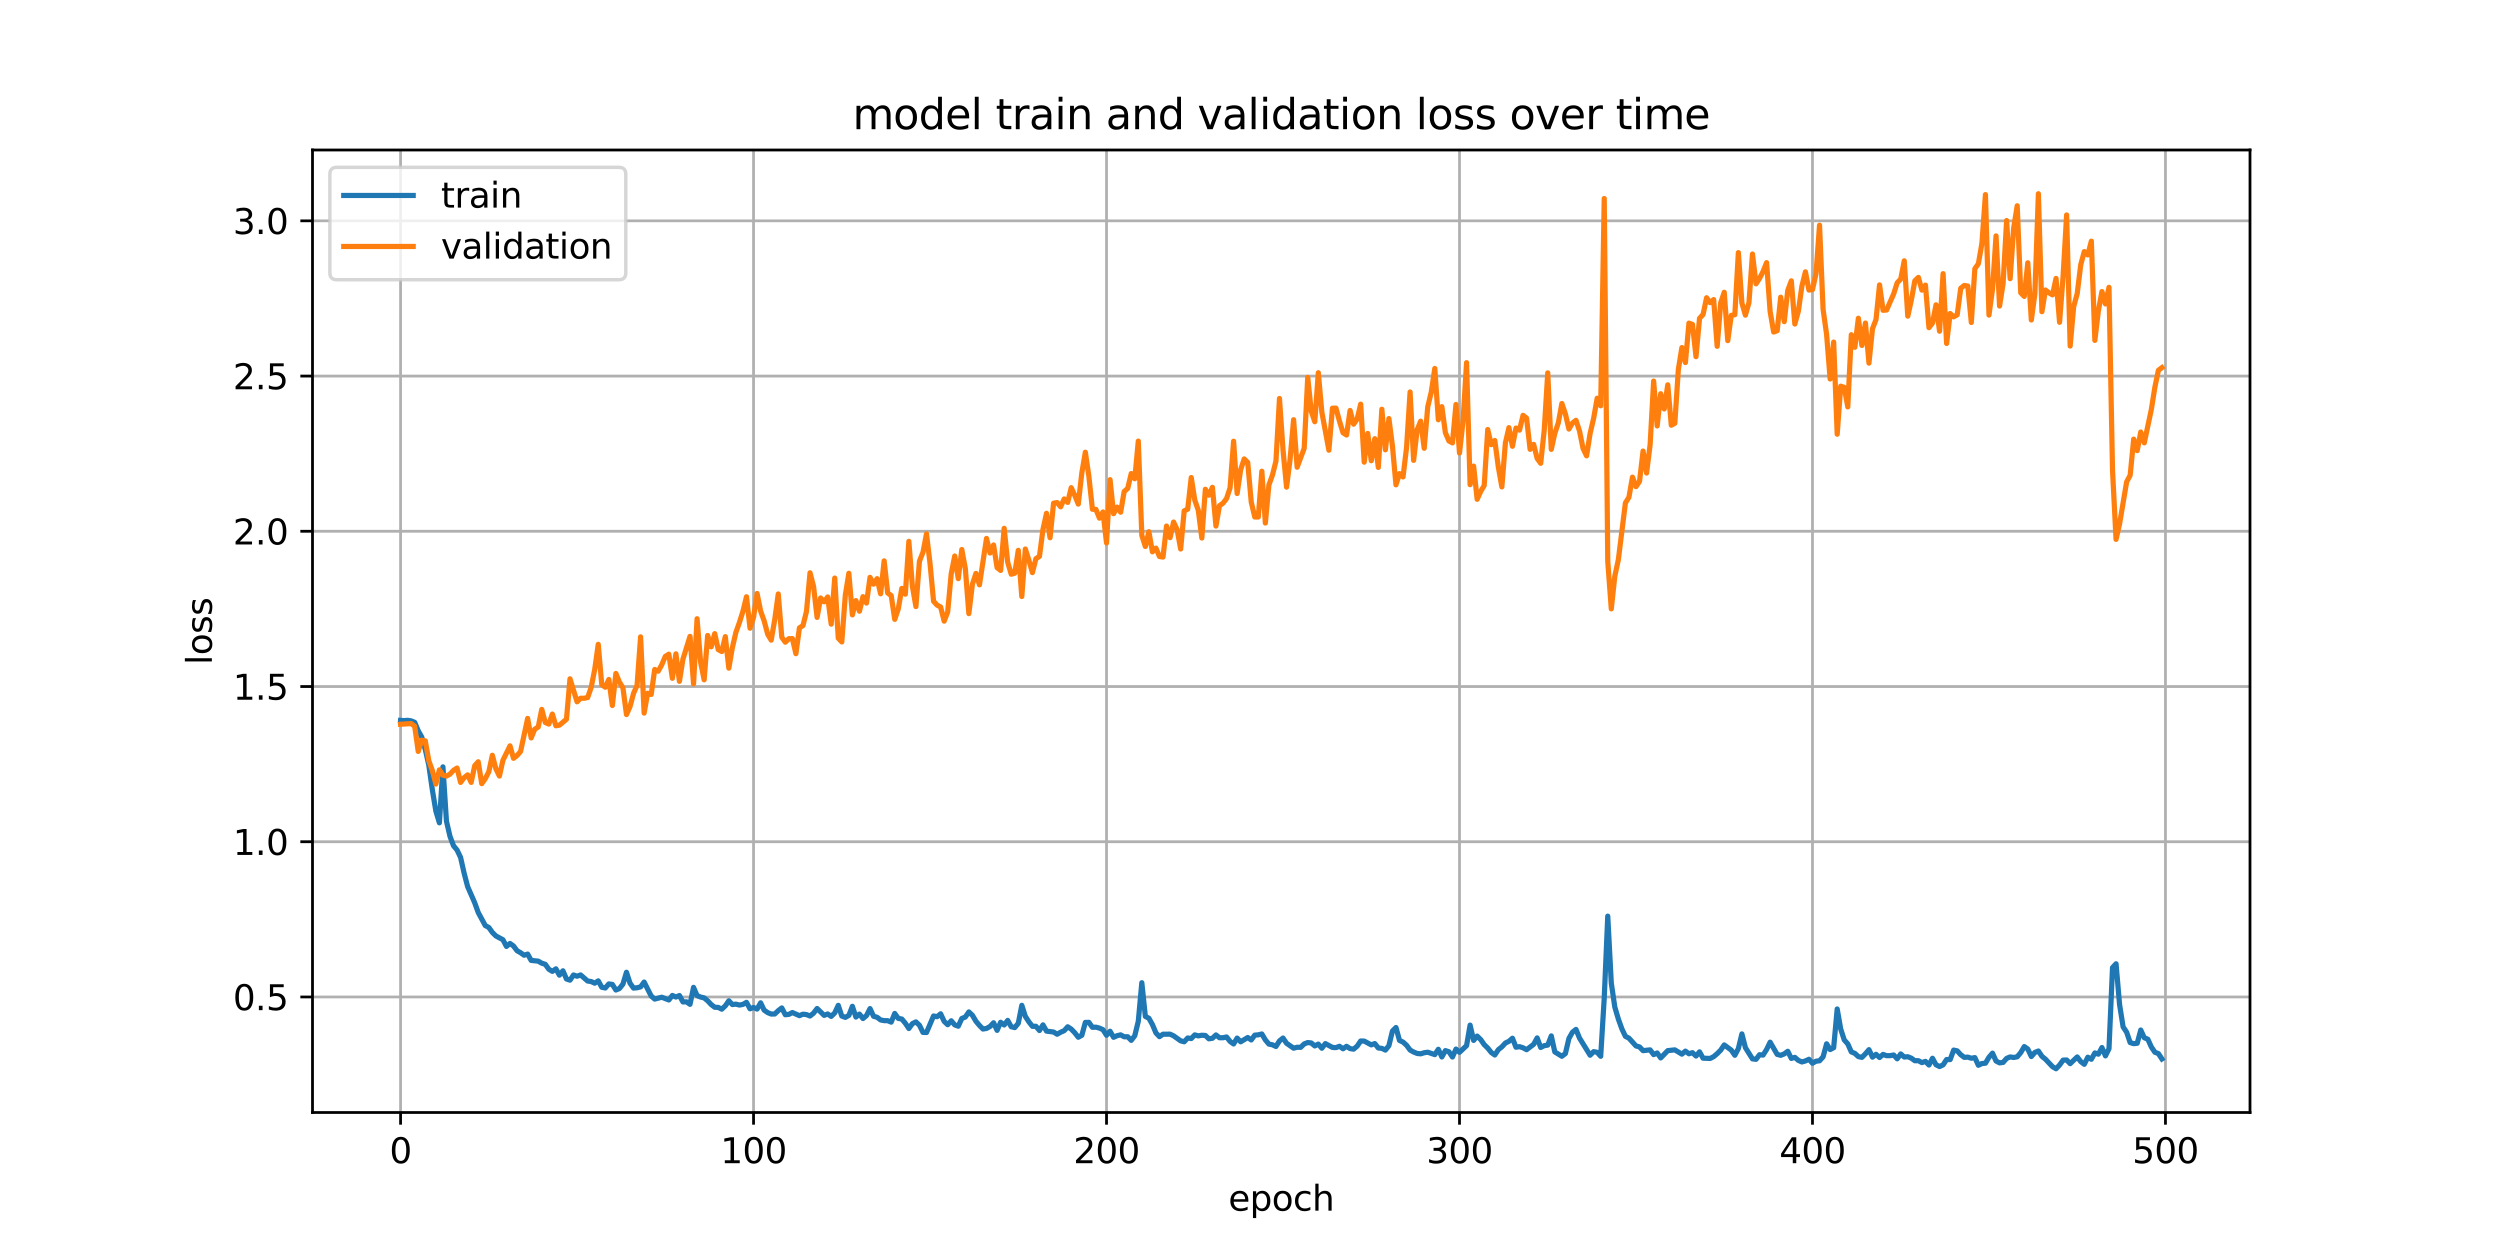 <?xml version="1.0" encoding="utf-8" standalone="no"?>
<!DOCTYPE svg PUBLIC "-//W3C//DTD SVG 1.1//EN"
  "http://www.w3.org/Graphics/SVG/1.1/DTD/svg11.dtd">
<svg xmlns:xlink="http://www.w3.org/1999/xlink" width="720pt" height="360pt" viewBox="0 0 720 360" xmlns="http://www.w3.org/2000/svg" version="1.1">
 <defs>
  <style type="text/css">*{stroke-linejoin: round; stroke-linecap: butt}</style>
 </defs>
 <g id="figure_1">
  <g id="patch_1">
   <path d="M 0 360 
L 720 360 
L 720 0 
L 0 0 
z
" style="fill: #ffffff"/>
  </g>
  <g id="axes_1">
   <g id="patch_2">
    <path d="M 90 320.4 
L 648 320.4 
L 648 43.2 
L 90 43.2 
z
" style="fill: #ffffff"/>
   </g>
   <g id="matplotlib.axis_1">
    <g id="xtick_1">
     <g id="line2d_1">
      <path d="M 115.364 320.4 
L 115.364 43.2 
" clip-path="url(#pce7d9d0e1a)" style="fill: none; stroke: #b0b0b0; stroke-width: 0.8; stroke-linecap: square"/>
     </g>
     <g id="line2d_2">
      <defs>
       <path id="m954cccdc0a" d="M 0 0 
L 0 3.5 
" style="stroke: #000000; stroke-width: 0.8"/>
      </defs>
      <g>
       <use xlink:href="#m954cccdc0a" x="115.364" y="320.4" style="stroke: #000000; stroke-width: 0.8"/>
      </g>
     </g>
     <g id="text_1">
      <!-- 0 -->
      <g transform="translate(112.182 334.998) scale(0.1 -0.1)">
       <defs>
        <path id="DejaVuSans-30" d="M 2034 4250 
Q 1547 4250 1301 3770 
Q 1056 3291 1056 2328 
Q 1056 1369 1301 889 
Q 1547 409 2034 409 
Q 2525 409 2770 889 
Q 3016 1369 3016 2328 
Q 3016 3291 2770 3770 
Q 2525 4250 2034 4250 
z
M 2034 4750 
Q 2819 4750 3233 4129 
Q 3647 3509 3647 2328 
Q 3647 1150 3233 529 
Q 2819 -91 2034 -91 
Q 1250 -91 836 529 
Q 422 1150 422 2328 
Q 422 3509 836 4129 
Q 1250 4750 2034 4750 
z
" transform="scale(0.016)"/>
       </defs>
       <use xlink:href="#DejaVuSans-30"/>
      </g>
     </g>
    </g>
    <g id="xtick_2">
     <g id="line2d_3">
      <path d="M 217.021 320.4 
L 217.021 43.2 
" clip-path="url(#pce7d9d0e1a)" style="fill: none; stroke: #b0b0b0; stroke-width: 0.8; stroke-linecap: square"/>
     </g>
     <g id="line2d_4">
      <g>
       <use xlink:href="#m954cccdc0a" x="217.021" y="320.4" style="stroke: #000000; stroke-width: 0.8"/>
      </g>
     </g>
     <g id="text_2">
      <!-- 100 -->
      <g transform="translate(207.478 334.998) scale(0.1 -0.1)">
       <defs>
        <path id="DejaVuSans-31" d="M 794 531 
L 1825 531 
L 1825 4091 
L 703 3866 
L 703 4441 
L 1819 4666 
L 2450 4666 
L 2450 531 
L 3481 531 
L 3481 0 
L 794 0 
L 794 531 
z
" transform="scale(0.016)"/>
       </defs>
       <use xlink:href="#DejaVuSans-31"/>
       <use xlink:href="#DejaVuSans-30" x="63.623"/>
       <use xlink:href="#DejaVuSans-30" x="127.246"/>
      </g>
     </g>
    </g>
    <g id="xtick_3">
     <g id="line2d_5">
      <path d="M 318.679 320.4 
L 318.679 43.2 
" clip-path="url(#pce7d9d0e1a)" style="fill: none; stroke: #b0b0b0; stroke-width: 0.8; stroke-linecap: square"/>
     </g>
     <g id="line2d_6">
      <g>
       <use xlink:href="#m954cccdc0a" x="318.679" y="320.4" style="stroke: #000000; stroke-width: 0.8"/>
      </g>
     </g>
     <g id="text_3">
      <!-- 200 -->
      <g transform="translate(309.136 334.998) scale(0.1 -0.1)">
       <defs>
        <path id="DejaVuSans-32" d="M 1228 531 
L 3431 531 
L 3431 0 
L 469 0 
L 469 531 
Q 828 903 1448 1529 
Q 2069 2156 2228 2338 
Q 2531 2678 2651 2914 
Q 2772 3150 2772 3378 
Q 2772 3750 2511 3984 
Q 2250 4219 1831 4219 
Q 1534 4219 1204 4116 
Q 875 4013 500 3803 
L 500 4441 
Q 881 4594 1212 4672 
Q 1544 4750 1819 4750 
Q 2544 4750 2975 4387 
Q 3406 4025 3406 3419 
Q 3406 3131 3298 2873 
Q 3191 2616 2906 2266 
Q 2828 2175 2409 1742 
Q 1991 1309 1228 531 
z
" transform="scale(0.016)"/>
       </defs>
       <use xlink:href="#DejaVuSans-32"/>
       <use xlink:href="#DejaVuSans-30" x="63.623"/>
       <use xlink:href="#DejaVuSans-30" x="127.246"/>
      </g>
     </g>
    </g>
    <g id="xtick_4">
     <g id="line2d_7">
      <path d="M 420.337 320.4 
L 420.337 43.2 
" clip-path="url(#pce7d9d0e1a)" style="fill: none; stroke: #b0b0b0; stroke-width: 0.8; stroke-linecap: square"/>
     </g>
     <g id="line2d_8">
      <g>
       <use xlink:href="#m954cccdc0a" x="420.337" y="320.4" style="stroke: #000000; stroke-width: 0.8"/>
      </g>
     </g>
     <g id="text_4">
      <!-- 300 -->
      <g transform="translate(410.793 334.998) scale(0.1 -0.1)">
       <defs>
        <path id="DejaVuSans-33" d="M 2597 2516 
Q 3050 2419 3304 2112 
Q 3559 1806 3559 1356 
Q 3559 666 3084 287 
Q 2609 -91 1734 -91 
Q 1441 -91 1130 -33 
Q 819 25 488 141 
L 488 750 
Q 750 597 1062 519 
Q 1375 441 1716 441 
Q 2309 441 2620 675 
Q 2931 909 2931 1356 
Q 2931 1769 2642 2001 
Q 2353 2234 1838 2234 
L 1294 2234 
L 1294 2753 
L 1863 2753 
Q 2328 2753 2575 2939 
Q 2822 3125 2822 3475 
Q 2822 3834 2567 4026 
Q 2313 4219 1838 4219 
Q 1578 4219 1281 4162 
Q 984 4106 628 3988 
L 628 4550 
Q 988 4650 1302 4700 
Q 1616 4750 1894 4750 
Q 2613 4750 3031 4423 
Q 3450 4097 3450 3541 
Q 3450 3153 3228 2886 
Q 3006 2619 2597 2516 
z
" transform="scale(0.016)"/>
       </defs>
       <use xlink:href="#DejaVuSans-33"/>
       <use xlink:href="#DejaVuSans-30" x="63.623"/>
       <use xlink:href="#DejaVuSans-30" x="127.246"/>
      </g>
     </g>
    </g>
    <g id="xtick_5">
     <g id="line2d_9">
      <path d="M 521.995 320.4 
L 521.995 43.2 
" clip-path="url(#pce7d9d0e1a)" style="fill: none; stroke: #b0b0b0; stroke-width: 0.8; stroke-linecap: square"/>
     </g>
     <g id="line2d_10">
      <g>
       <use xlink:href="#m954cccdc0a" x="521.995" y="320.4" style="stroke: #000000; stroke-width: 0.8"/>
      </g>
     </g>
     <g id="text_5">
      <!-- 400 -->
      <g transform="translate(512.451 334.998) scale(0.1 -0.1)">
       <defs>
        <path id="DejaVuSans-34" d="M 2419 4116 
L 825 1625 
L 2419 1625 
L 2419 4116 
z
M 2253 4666 
L 3047 4666 
L 3047 1625 
L 3713 1625 
L 3713 1100 
L 3047 1100 
L 3047 0 
L 2419 0 
L 2419 1100 
L 313 1100 
L 313 1709 
L 2253 4666 
z
" transform="scale(0.016)"/>
       </defs>
       <use xlink:href="#DejaVuSans-34"/>
       <use xlink:href="#DejaVuSans-30" x="63.623"/>
       <use xlink:href="#DejaVuSans-30" x="127.246"/>
      </g>
     </g>
    </g>
    <g id="xtick_6">
     <g id="line2d_11">
      <path d="M 623.653 320.4 
L 623.653 43.2 
" clip-path="url(#pce7d9d0e1a)" style="fill: none; stroke: #b0b0b0; stroke-width: 0.8; stroke-linecap: square"/>
     </g>
     <g id="line2d_12">
      <g>
       <use xlink:href="#m954cccdc0a" x="623.653" y="320.4" style="stroke: #000000; stroke-width: 0.8"/>
      </g>
     </g>
     <g id="text_6">
      <!-- 500 -->
      <g transform="translate(614.109 334.998) scale(0.1 -0.1)">
       <defs>
        <path id="DejaVuSans-35" d="M 691 4666 
L 3169 4666 
L 3169 4134 
L 1269 4134 
L 1269 2991 
Q 1406 3038 1543 3061 
Q 1681 3084 1819 3084 
Q 2600 3084 3056 2656 
Q 3513 2228 3513 1497 
Q 3513 744 3044 326 
Q 2575 -91 1722 -91 
Q 1428 -91 1123 -41 
Q 819 9 494 109 
L 494 744 
Q 775 591 1075 516 
Q 1375 441 1709 441 
Q 2250 441 2565 725 
Q 2881 1009 2881 1497 
Q 2881 1984 2565 2268 
Q 2250 2553 1709 2553 
Q 1456 2553 1204 2497 
Q 953 2441 691 2322 
L 691 4666 
z
" transform="scale(0.016)"/>
       </defs>
       <use xlink:href="#DejaVuSans-35"/>
       <use xlink:href="#DejaVuSans-30" x="63.623"/>
       <use xlink:href="#DejaVuSans-30" x="127.246"/>
      </g>
     </g>
    </g>
    <g id="text_7">
     <!-- epoch -->
     <g transform="translate(353.772 348.677) scale(0.1 -0.1)">
      <defs>
       <path id="DejaVuSans-65" d="M 3597 1894 
L 3597 1613 
L 953 1613 
Q 991 1019 1311 708 
Q 1631 397 2203 397 
Q 2534 397 2845 478 
Q 3156 559 3463 722 
L 3463 178 
Q 3153 47 2828 -22 
Q 2503 -91 2169 -91 
Q 1331 -91 842 396 
Q 353 884 353 1716 
Q 353 2575 817 3079 
Q 1281 3584 2069 3584 
Q 2775 3584 3186 3129 
Q 3597 2675 3597 1894 
z
M 3022 2063 
Q 3016 2534 2758 2815 
Q 2500 3097 2075 3097 
Q 1594 3097 1305 2825 
Q 1016 2553 972 2059 
L 3022 2063 
z
" transform="scale(0.016)"/>
       <path id="DejaVuSans-70" d="M 1159 525 
L 1159 -1331 
L 581 -1331 
L 581 3500 
L 1159 3500 
L 1159 2969 
Q 1341 3281 1617 3432 
Q 1894 3584 2278 3584 
Q 2916 3584 3314 3078 
Q 3713 2572 3713 1747 
Q 3713 922 3314 415 
Q 2916 -91 2278 -91 
Q 1894 -91 1617 61 
Q 1341 213 1159 525 
z
M 3116 1747 
Q 3116 2381 2855 2742 
Q 2594 3103 2138 3103 
Q 1681 3103 1420 2742 
Q 1159 2381 1159 1747 
Q 1159 1113 1420 752 
Q 1681 391 2138 391 
Q 2594 391 2855 752 
Q 3116 1113 3116 1747 
z
" transform="scale(0.016)"/>
       <path id="DejaVuSans-6f" d="M 1959 3097 
Q 1497 3097 1228 2736 
Q 959 2375 959 1747 
Q 959 1119 1226 758 
Q 1494 397 1959 397 
Q 2419 397 2687 759 
Q 2956 1122 2956 1747 
Q 2956 2369 2687 2733 
Q 2419 3097 1959 3097 
z
M 1959 3584 
Q 2709 3584 3137 3096 
Q 3566 2609 3566 1747 
Q 3566 888 3137 398 
Q 2709 -91 1959 -91 
Q 1206 -91 779 398 
Q 353 888 353 1747 
Q 353 2609 779 3096 
Q 1206 3584 1959 3584 
z
" transform="scale(0.016)"/>
       <path id="DejaVuSans-63" d="M 3122 3366 
L 3122 2828 
Q 2878 2963 2633 3030 
Q 2388 3097 2138 3097 
Q 1578 3097 1268 2742 
Q 959 2388 959 1747 
Q 959 1106 1268 751 
Q 1578 397 2138 397 
Q 2388 397 2633 464 
Q 2878 531 3122 666 
L 3122 134 
Q 2881 22 2623 -34 
Q 2366 -91 2075 -91 
Q 1284 -91 818 406 
Q 353 903 353 1747 
Q 353 2603 823 3093 
Q 1294 3584 2113 3584 
Q 2378 3584 2631 3529 
Q 2884 3475 3122 3366 
z
" transform="scale(0.016)"/>
       <path id="DejaVuSans-68" d="M 3513 2113 
L 3513 0 
L 2938 0 
L 2938 2094 
Q 2938 2591 2744 2837 
Q 2550 3084 2163 3084 
Q 1697 3084 1428 2787 
Q 1159 2491 1159 1978 
L 1159 0 
L 581 0 
L 581 4863 
L 1159 4863 
L 1159 2956 
Q 1366 3272 1645 3428 
Q 1925 3584 2291 3584 
Q 2894 3584 3203 3211 
Q 3513 2838 3513 2113 
z
" transform="scale(0.016)"/>
      </defs>
      <use xlink:href="#DejaVuSans-65"/>
      <use xlink:href="#DejaVuSans-70" x="61.523"/>
      <use xlink:href="#DejaVuSans-6f" x="125"/>
      <use xlink:href="#DejaVuSans-63" x="186.182"/>
      <use xlink:href="#DejaVuSans-68" x="241.162"/>
     </g>
    </g>
   </g>
   <g id="matplotlib.axis_2">
    <g id="ytick_1">
     <g id="line2d_13">
      <path d="M 90 287.127 
L 648 287.127 
" clip-path="url(#pce7d9d0e1a)" style="fill: none; stroke: #b0b0b0; stroke-width: 0.8; stroke-linecap: square"/>
     </g>
     <g id="line2d_14">
      <defs>
       <path id="mafdc3cc813" d="M 0 0 
L -3.5 0 
" style="stroke: #000000; stroke-width: 0.8"/>
      </defs>
      <g>
       <use xlink:href="#mafdc3cc813" x="90" y="287.127" style="stroke: #000000; stroke-width: 0.8"/>
      </g>
     </g>
     <g id="text_8">
      <!-- 0.5 -->
      <g transform="translate(67.097 290.926) scale(0.1 -0.1)">
       <defs>
        <path id="DejaVuSans-2e" d="M 684 794 
L 1344 794 
L 1344 0 
L 684 0 
L 684 794 
z
" transform="scale(0.016)"/>
       </defs>
       <use xlink:href="#DejaVuSans-30"/>
       <use xlink:href="#DejaVuSans-2e" x="63.623"/>
       <use xlink:href="#DejaVuSans-35" x="95.41"/>
      </g>
     </g>
    </g>
    <g id="ytick_2">
     <g id="line2d_15">
      <path d="M 90 242.421 
L 648 242.421 
" clip-path="url(#pce7d9d0e1a)" style="fill: none; stroke: #b0b0b0; stroke-width: 0.8; stroke-linecap: square"/>
     </g>
     <g id="line2d_16">
      <g>
       <use xlink:href="#mafdc3cc813" x="90" y="242.421" style="stroke: #000000; stroke-width: 0.8"/>
      </g>
     </g>
     <g id="text_9">
      <!-- 1.0 -->
      <g transform="translate(67.097 246.22) scale(0.1 -0.1)">
       <use xlink:href="#DejaVuSans-31"/>
       <use xlink:href="#DejaVuSans-2e" x="63.623"/>
       <use xlink:href="#DejaVuSans-30" x="95.41"/>
      </g>
     </g>
    </g>
    <g id="ytick_3">
     <g id="line2d_17">
      <path d="M 90 197.716 
L 648 197.716 
" clip-path="url(#pce7d9d0e1a)" style="fill: none; stroke: #b0b0b0; stroke-width: 0.8; stroke-linecap: square"/>
     </g>
     <g id="line2d_18">
      <g>
       <use xlink:href="#mafdc3cc813" x="90" y="197.716" style="stroke: #000000; stroke-width: 0.8"/>
      </g>
     </g>
     <g id="text_10">
      <!-- 1.5 -->
      <g transform="translate(67.097 201.515) scale(0.1 -0.1)">
       <use xlink:href="#DejaVuSans-31"/>
       <use xlink:href="#DejaVuSans-2e" x="63.623"/>
       <use xlink:href="#DejaVuSans-35" x="95.41"/>
      </g>
     </g>
    </g>
    <g id="ytick_4">
     <g id="line2d_19">
      <path d="M 90 153.011 
L 648 153.011 
" clip-path="url(#pce7d9d0e1a)" style="fill: none; stroke: #b0b0b0; stroke-width: 0.8; stroke-linecap: square"/>
     </g>
     <g id="line2d_20">
      <g>
       <use xlink:href="#mafdc3cc813" x="90" y="153.011" style="stroke: #000000; stroke-width: 0.8"/>
      </g>
     </g>
     <g id="text_11">
      <!-- 2.0 -->
      <g transform="translate(67.097 156.81) scale(0.1 -0.1)">
       <use xlink:href="#DejaVuSans-32"/>
       <use xlink:href="#DejaVuSans-2e" x="63.623"/>
       <use xlink:href="#DejaVuSans-30" x="95.41"/>
      </g>
     </g>
    </g>
    <g id="ytick_5">
     <g id="line2d_21">
      <path d="M 90 108.305 
L 648 108.305 
" clip-path="url(#pce7d9d0e1a)" style="fill: none; stroke: #b0b0b0; stroke-width: 0.8; stroke-linecap: square"/>
     </g>
     <g id="line2d_22">
      <g>
       <use xlink:href="#mafdc3cc813" x="90" y="108.305" style="stroke: #000000; stroke-width: 0.8"/>
      </g>
     </g>
     <g id="text_12">
      <!-- 2.5 -->
      <g transform="translate(67.097 112.104) scale(0.1 -0.1)">
       <use xlink:href="#DejaVuSans-32"/>
       <use xlink:href="#DejaVuSans-2e" x="63.623"/>
       <use xlink:href="#DejaVuSans-35" x="95.41"/>
      </g>
     </g>
    </g>
    <g id="ytick_6">
     <g id="line2d_23">
      <path d="M 90 63.6 
L 648 63.6 
" clip-path="url(#pce7d9d0e1a)" style="fill: none; stroke: #b0b0b0; stroke-width: 0.8; stroke-linecap: square"/>
     </g>
     <g id="line2d_24">
      <g>
       <use xlink:href="#mafdc3cc813" x="90" y="63.6" style="stroke: #000000; stroke-width: 0.8"/>
      </g>
     </g>
     <g id="text_13">
      <!-- 3.0 -->
      <g transform="translate(67.097 67.399) scale(0.1 -0.1)">
       <use xlink:href="#DejaVuSans-33"/>
       <use xlink:href="#DejaVuSans-2e" x="63.623"/>
       <use xlink:href="#DejaVuSans-30" x="95.41"/>
      </g>
     </g>
    </g>
    <g id="text_14">
     <!-- loss -->
     <g transform="translate(61.017 191.458) rotate(-90) scale(0.1 -0.1)">
      <defs>
       <path id="DejaVuSans-6c" d="M 603 4863 
L 1178 4863 
L 1178 0 
L 603 0 
L 603 4863 
z
" transform="scale(0.016)"/>
       <path id="DejaVuSans-73" d="M 2834 3397 
L 2834 2853 
Q 2591 2978 2328 3040 
Q 2066 3103 1784 3103 
Q 1356 3103 1142 2972 
Q 928 2841 928 2578 
Q 928 2378 1081 2264 
Q 1234 2150 1697 2047 
L 1894 2003 
Q 2506 1872 2764 1633 
Q 3022 1394 3022 966 
Q 3022 478 2636 193 
Q 2250 -91 1575 -91 
Q 1294 -91 989 -36 
Q 684 19 347 128 
L 347 722 
Q 666 556 975 473 
Q 1284 391 1588 391 
Q 1994 391 2212 530 
Q 2431 669 2431 922 
Q 2431 1156 2273 1281 
Q 2116 1406 1581 1522 
L 1381 1569 
Q 847 1681 609 1914 
Q 372 2147 372 2553 
Q 372 3047 722 3315 
Q 1072 3584 1716 3584 
Q 2034 3584 2315 3537 
Q 2597 3491 2834 3397 
z
" transform="scale(0.016)"/>
      </defs>
      <use xlink:href="#DejaVuSans-6c"/>
      <use xlink:href="#DejaVuSans-6f" x="27.783"/>
      <use xlink:href="#DejaVuSans-73" x="88.965"/>
      <use xlink:href="#DejaVuSans-73" x="141.064"/>
     </g>
    </g>
   </g>
   <g id="line2d_25">
    <path d="M 115.364 207.467 
L 116.38 207.546 
L 117.397 207.453 
L 118.413 207.611 
L 119.43 208.036 
L 120.447 210.465 
L 121.463 212.281 
L 122.48 215.848 
L 123.496 220.375 
L 124.513 227.452 
L 125.529 233.613 
L 126.546 236.972 
L 127.563 220.866 
L 128.579 236.502 
L 129.596 240.869 
L 130.612 243.582 
L 131.629 244.806 
L 132.645 246.938 
L 133.662 251.457 
L 134.679 255.342 
L 136.712 259.997 
L 137.728 262.802 
L 139.762 266.572 
L 140.778 267.109 
L 141.795 268.532 
L 142.811 269.55 
L 144.844 270.645 
L 145.861 272.566 
L 146.878 271.718 
L 147.894 272.457 
L 148.911 273.811 
L 149.927 274.383 
L 150.944 275.103 
L 151.96 274.774 
L 152.977 276.602 
L 155.01 276.808 
L 156.027 277.402 
L 157.043 277.724 
L 158.06 279.145 
L 159.077 279.752 
L 160.093 279.026 
L 161.11 280.84 
L 162.126 279.596 
L 163.143 281.947 
L 164.159 282.283 
L 165.176 280.793 
L 166.193 281.152 
L 167.209 280.781 
L 169.242 282.535 
L 170.259 282.685 
L 171.275 283.16 
L 172.292 282.492 
L 173.309 284.321 
L 174.325 284.543 
L 175.342 283.371 
L 176.358 283.516 
L 177.375 285.12 
L 178.392 284.705 
L 179.408 283.414 
L 180.425 280.011 
L 181.441 283.143 
L 182.458 284.571 
L 183.474 284.473 
L 184.491 284.226 
L 185.508 282.835 
L 187.541 286.851 
L 188.557 287.733 
L 190.59 287.203 
L 192.624 287.99 
L 193.64 286.688 
L 194.657 287.146 
L 195.673 286.714 
L 196.69 288.558 
L 197.707 288.527 
L 198.723 289.244 
L 199.74 284.362 
L 200.756 286.745 
L 201.773 287.145 
L 202.789 287.396 
L 203.806 288.231 
L 204.823 289.309 
L 205.839 290.086 
L 206.856 290.132 
L 207.872 290.644 
L 208.889 289.684 
L 209.905 288.224 
L 210.922 289.31 
L 211.939 289.188 
L 212.955 289.458 
L 213.972 289.26 
L 214.988 288.679 
L 216.005 290.535 
L 217.021 290.151 
L 218.038 290.615 
L 219.055 288.814 
L 220.071 290.924 
L 221.088 291.628 
L 222.104 292.045 
L 223.121 292.031 
L 224.138 291.068 
L 225.154 290.288 
L 226.171 292.245 
L 227.187 292.135 
L 228.204 291.613 
L 230.237 292.51 
L 231.254 292.083 
L 232.27 292.203 
L 233.287 292.608 
L 234.303 291.794 
L 235.32 290.449 
L 237.353 292.425 
L 238.37 292.019 
L 239.386 292.719 
L 240.403 291.716 
L 241.419 289.54 
L 242.436 292.626 
L 243.453 293.005 
L 244.469 292.432 
L 245.486 289.823 
L 246.502 292.911 
L 247.519 292.061 
L 248.535 293.336 
L 249.552 292.488 
L 250.569 290.479 
L 251.585 292.687 
L 252.602 292.977 
L 253.618 293.752 
L 254.635 293.947 
L 255.651 293.958 
L 256.668 294.371 
L 257.685 291.877 
L 258.701 293.301 
L 259.718 293.476 
L 260.734 294.69 
L 261.751 296.212 
L 262.768 294.803 
L 263.784 294.308 
L 264.801 295.267 
L 265.817 297.33 
L 266.834 297.36 
L 268.867 292.604 
L 269.884 292.813 
L 270.9 291.982 
L 271.917 294.156 
L 272.933 295.113 
L 273.95 293.989 
L 274.966 295.168 
L 275.983 295.543 
L 277 293.322 
L 278.016 292.908 
L 279.033 291.434 
L 280.049 292.393 
L 281.066 294.118 
L 282.083 295.331 
L 283.099 296.362 
L 284.116 296.189 
L 285.132 295.629 
L 286.149 294.555 
L 287.165 296.74 
L 288.182 294.417 
L 289.199 295.194 
L 290.215 293.879 
L 291.232 295.7 
L 292.248 295.946 
L 293.265 294.708 
L 294.281 289.533 
L 295.298 292.722 
L 296.315 294.283 
L 297.331 295.574 
L 298.348 295.574 
L 299.364 296.789 
L 300.381 295.166 
L 301.398 296.964 
L 303.431 297.223 
L 304.447 297.858 
L 305.464 297.281 
L 306.48 296.835 
L 307.497 295.714 
L 308.514 296.38 
L 309.53 297.432 
L 310.547 298.724 
L 311.563 298.163 
L 312.58 294.458 
L 313.596 294.438 
L 314.613 295.865 
L 315.63 295.823 
L 316.646 296.094 
L 317.663 296.56 
L 318.679 298.156 
L 319.696 296.998 
L 320.713 298.739 
L 321.729 298.282 
L 322.746 298.04 
L 323.762 298.598 
L 324.779 298.578 
L 325.795 299.62 
L 326.812 298.3 
L 327.829 294.119 
L 328.845 283.026 
L 329.862 292.732 
L 330.878 293.255 
L 331.895 295.074 
L 332.911 297.486 
L 333.928 298.553 
L 334.945 297.851 
L 336.978 297.838 
L 337.994 298.313 
L 340.028 299.762 
L 341.044 300.032 
L 342.061 298.94 
L 343.077 299.104 
L 344.094 298.05 
L 345.11 298.337 
L 346.127 298.15 
L 347.144 298.216 
L 348.16 299.18 
L 349.177 299.019 
L 350.193 298.067 
L 351.21 298.866 
L 352.226 298.871 
L 353.243 298.645 
L 354.26 299.931 
L 355.276 300.661 
L 356.293 298.97 
L 357.309 300.038 
L 359.343 298.804 
L 360.359 299.504 
L 361.376 298.122 
L 362.392 298.03 
L 363.409 297.786 
L 364.425 299.496 
L 365.442 300.703 
L 366.459 300.901 
L 367.475 301.382 
L 368.492 299.778 
L 369.508 298.956 
L 370.525 300.463 
L 372.558 301.876 
L 373.575 301.608 
L 374.591 301.633 
L 375.608 300.648 
L 376.624 300.252 
L 377.641 300.376 
L 378.657 301.227 
L 379.674 300.703 
L 380.691 301.893 
L 381.707 300.56 
L 383.74 301.657 
L 384.757 301.717 
L 385.774 301.327 
L 386.79 302.047 
L 387.807 301.342 
L 388.823 302.001 
L 389.84 302.156 
L 390.856 301.297 
L 391.873 299.808 
L 392.89 299.833 
L 394.923 300.922 
L 395.939 300.548 
L 396.956 301.823 
L 397.972 301.931 
L 398.989 302.425 
L 400.006 301.143 
L 401.022 296.93 
L 402.039 295.928 
L 403.055 299.639 
L 404.072 300.117 
L 405.089 301.037 
L 406.105 302.417 
L 407.122 302.98 
L 408.138 303.396 
L 409.155 303.501 
L 410.171 303.19 
L 411.188 303.039 
L 413.221 303.722 
L 414.238 302.198 
L 415.254 304.4 
L 416.271 302.579 
L 417.287 302.902 
L 418.304 304.418 
L 419.321 302.137 
L 420.337 303.062 
L 422.37 301.142 
L 423.387 295.236 
L 424.404 299.633 
L 425.42 298.396 
L 426.437 299.391 
L 427.453 300.854 
L 428.47 301.85 
L 429.486 303.119 
L 430.503 303.838 
L 431.52 302.306 
L 432.536 301.496 
L 433.553 300.392 
L 434.569 299.899 
L 435.586 299.014 
L 436.602 301.602 
L 437.619 301.436 
L 438.636 301.762 
L 439.652 302.307 
L 441.685 300.772 
L 442.702 298.921 
L 443.719 301.667 
L 444.735 301.161 
L 445.752 300.988 
L 446.768 298.342 
L 447.785 302.953 
L 449.818 304.208 
L 450.835 303.418 
L 451.851 299.071 
L 452.868 297.271 
L 453.884 296.477 
L 454.901 298.964 
L 457.951 303.903 
L 458.967 302.873 
L 459.984 303.066 
L 461 304.209 
L 462.017 287.473 
L 463.034 263.857 
L 464.05 283.104 
L 465.067 290.049 
L 466.083 293.48 
L 467.1 296.312 
L 468.116 298.459 
L 469.133 298.99 
L 471.166 301.234 
L 472.183 301.511 
L 473.199 302.583 
L 475.232 302.365 
L 476.249 303.73 
L 477.266 303.254 
L 478.282 304.681 
L 480.315 302.581 
L 482.349 302.364 
L 484.382 303.593 
L 485.398 302.727 
L 486.415 303.486 
L 487.431 303.167 
L 488.448 304.137 
L 489.465 302.934 
L 490.481 304.759 
L 492.514 304.836 
L 493.531 304.319 
L 494.547 303.457 
L 495.564 302.433 
L 496.581 300.943 
L 498.614 302.438 
L 499.63 303.915 
L 500.647 301.987 
L 501.664 297.769 
L 502.68 301.733 
L 504.713 304.959 
L 505.73 305.084 
L 506.746 303.758 
L 507.763 303.863 
L 508.78 302.254 
L 509.796 300.145 
L 511.829 303.661 
L 512.846 303.93 
L 513.862 303.519 
L 514.879 302.773 
L 515.896 304.817 
L 516.912 304.522 
L 517.929 305.391 
L 518.945 305.845 
L 519.962 305.553 
L 520.979 305.072 
L 521.995 306.208 
L 523.012 305.629 
L 524.028 305.506 
L 525.045 304.379 
L 526.061 300.621 
L 527.078 302.274 
L 528.095 301.742 
L 529.111 290.588 
L 530.128 296.376 
L 531.144 299.501 
L 532.161 300.647 
L 533.177 302.946 
L 534.194 303.37 
L 535.211 304.31 
L 536.227 304.521 
L 537.244 303.498 
L 538.26 302.303 
L 539.277 304.462 
L 540.293 303.647 
L 541.31 304.561 
L 542.327 303.672 
L 543.343 304.042 
L 544.36 304.026 
L 545.376 303.839 
L 546.393 304.934 
L 547.41 303.537 
L 548.426 304.421 
L 549.443 304.333 
L 550.459 304.756 
L 551.476 305.489 
L 552.492 305.475 
L 553.509 306.03 
L 554.526 305.68 
L 555.542 306.726 
L 556.559 304.783 
L 557.575 306.655 
L 558.592 307.166 
L 559.608 306.69 
L 560.625 305.141 
L 561.642 305.163 
L 562.658 302.428 
L 563.675 302.645 
L 564.691 303.753 
L 565.708 304.515 
L 566.725 304.453 
L 567.741 304.77 
L 568.758 304.591 
L 569.774 306.8 
L 570.791 306.296 
L 571.807 306.205 
L 572.824 304.495 
L 573.841 303.31 
L 574.857 305.57 
L 575.874 306.104 
L 576.89 305.975 
L 577.907 304.812 
L 578.923 304.392 
L 579.94 304.553 
L 580.957 304.363 
L 581.973 303.15 
L 582.99 301.419 
L 584.006 302.116 
L 585.023 304.275 
L 586.04 303.096 
L 587.056 302.695 
L 588.073 304.221 
L 589.089 305.047 
L 591.122 307.205 
L 592.139 307.8 
L 593.156 306.734 
L 594.172 305.318 
L 595.189 305.275 
L 596.205 306.327 
L 598.238 304.402 
L 599.255 305.738 
L 600.272 306.518 
L 601.288 304.481 
L 602.305 305.069 
L 603.321 303.244 
L 604.338 303.597 
L 605.355 301.693 
L 606.371 304.091 
L 607.388 302.055 
L 608.404 278.669 
L 609.421 277.573 
L 610.437 289.312 
L 611.454 295.749 
L 612.471 297.275 
L 613.487 300.265 
L 614.504 300.572 
L 615.52 300.459 
L 616.537 296.65 
L 617.553 298.868 
L 618.57 299.293 
L 619.587 301.525 
L 620.603 303.044 
L 621.62 303.435 
L 622.636 304.979 
L 622.636 304.979 
" clip-path="url(#pce7d9d0e1a)" style="fill: none; stroke: #1f77b4; stroke-width: 1.5; stroke-linecap: square"/>
   </g>
   <g id="line2d_26">
    <path d="M 115.364 208.589 
L 118.413 208.39 
L 119.43 209.16 
L 120.447 216.408 
L 121.463 213.184 
L 122.48 213.365 
L 123.496 219.088 
L 124.513 221.93 
L 125.529 225.801 
L 126.546 221.72 
L 127.563 223.237 
L 128.579 223.517 
L 129.596 222.939 
L 130.612 221.849 
L 131.629 221.2 
L 132.645 225.335 
L 133.662 223.98 
L 134.679 223.164 
L 135.695 225.329 
L 136.712 220.532 
L 137.728 219.393 
L 138.745 225.69 
L 139.762 224.242 
L 140.778 222.259 
L 141.795 217.526 
L 142.811 221.39 
L 143.828 223.499 
L 144.844 218.968 
L 146.878 214.807 
L 147.894 218.391 
L 148.911 217.594 
L 149.927 216.424 
L 151.96 206.905 
L 152.977 212.521 
L 153.994 210.027 
L 155.01 209.376 
L 156.027 204.303 
L 157.043 208.085 
L 158.06 208.532 
L 159.077 205.654 
L 160.093 209.019 
L 161.11 208.852 
L 163.143 207.142 
L 164.159 195.498 
L 166.193 202.119 
L 167.209 201.099 
L 168.226 201.098 
L 169.242 200.897 
L 170.259 197.976 
L 171.275 192.833 
L 172.292 185.577 
L 173.309 197.177 
L 174.325 197.925 
L 175.342 195.689 
L 176.358 203.18 
L 177.375 193.955 
L 178.392 196.421 
L 179.408 198.104 
L 180.425 205.792 
L 181.441 203.513 
L 182.458 199.706 
L 183.474 197.368 
L 184.491 183.416 
L 185.508 205.367 
L 186.524 199.649 
L 187.541 200.015 
L 188.557 192.812 
L 189.574 193.296 
L 190.59 191.438 
L 191.607 189.043 
L 192.624 188.41 
L 193.64 195.352 
L 194.657 188.318 
L 195.673 196.218 
L 196.69 189.838 
L 198.723 183.277 
L 199.74 196.949 
L 200.756 178.198 
L 201.773 190.652 
L 202.789 195.78 
L 203.806 183.016 
L 204.823 186.283 
L 205.839 182.496 
L 206.856 187.089 
L 207.872 187.643 
L 208.889 183.362 
L 209.905 192.428 
L 210.922 186.526 
L 211.939 182.112 
L 212.955 179.265 
L 213.972 176.024 
L 214.988 171.871 
L 216.005 180.916 
L 217.021 177.781 
L 218.038 170.929 
L 219.055 175.981 
L 220.071 178.8 
L 221.088 182.631 
L 222.104 184.364 
L 223.121 178.477 
L 224.138 171.065 
L 225.154 183.541 
L 226.171 184.95 
L 227.187 183.948 
L 228.204 183.914 
L 229.22 188.258 
L 230.237 180.825 
L 231.254 180.169 
L 232.27 176.077 
L 233.287 164.969 
L 234.303 168.881 
L 235.32 177.811 
L 236.336 172.216 
L 237.353 173.324 
L 238.37 171.926 
L 239.386 179.755 
L 240.403 166.484 
L 241.419 183.795 
L 242.436 184.88 
L 243.453 171.379 
L 244.469 165.111 
L 245.486 177.079 
L 246.502 172.979 
L 247.519 176.024 
L 248.535 171.84 
L 249.552 173.681 
L 250.569 166.277 
L 251.585 168.234 
L 252.602 166.655 
L 253.618 171.006 
L 254.635 161.539 
L 255.651 170.775 
L 256.668 171.529 
L 257.685 178.368 
L 258.701 175.376 
L 259.718 169.461 
L 260.734 171.122 
L 261.751 155.91 
L 262.768 168.86 
L 263.784 174.692 
L 264.801 161.619 
L 265.817 159.066 
L 266.834 153.74 
L 267.85 162.297 
L 268.867 173.176 
L 269.884 174.277 
L 270.9 174.816 
L 271.917 178.884 
L 272.933 176.269 
L 273.95 165.244 
L 274.966 160.129 
L 275.983 166.65 
L 277 158.263 
L 278.016 163.734 
L 279.033 176.723 
L 280.049 168.287 
L 281.066 165.154 
L 282.083 168.436 
L 284.116 155.065 
L 285.132 159.268 
L 286.149 156.958 
L 287.165 163.476 
L 288.182 164.285 
L 289.199 152.168 
L 290.215 161.909 
L 291.232 165.37 
L 292.248 165.087 
L 293.265 158.5 
L 294.281 171.792 
L 295.298 158.12 
L 296.315 161.334 
L 297.331 164.916 
L 298.348 160.901 
L 299.364 160.231 
L 300.381 152.45 
L 301.398 147.839 
L 302.414 154.868 
L 303.431 144.922 
L 304.447 144.741 
L 305.464 145.959 
L 306.48 143.698 
L 307.497 144.685 
L 308.514 140.45 
L 309.53 142.66 
L 310.547 145.179 
L 311.563 136.214 
L 312.58 130.244 
L 313.596 137.175 
L 314.613 146.664 
L 315.63 146.713 
L 316.646 149.229 
L 317.663 147.452 
L 318.679 156.377 
L 319.696 138.149 
L 320.713 147.941 
L 321.729 146.054 
L 322.746 147.516 
L 323.762 141.552 
L 324.779 140.671 
L 325.795 136.388 
L 326.812 137.882 
L 327.829 127.04 
L 328.845 154.204 
L 329.862 157.385 
L 330.878 153.143 
L 331.895 158.917 
L 332.911 157.861 
L 333.928 160.28 
L 334.945 160.439 
L 335.961 151.504 
L 336.978 154.844 
L 337.994 150.352 
L 339.011 152.53 
L 340.028 158.108 
L 341.044 147.134 
L 342.061 146.641 
L 343.077 137.538 
L 344.094 144.015 
L 345.11 146.976 
L 346.127 154.951 
L 347.144 140.914 
L 348.16 142.607 
L 349.177 140.357 
L 350.193 151.502 
L 351.21 145.644 
L 352.226 144.918 
L 353.243 143.596 
L 354.26 140.499 
L 355.276 127.08 
L 356.293 142.127 
L 357.309 135.281 
L 358.326 132.174 
L 359.343 133.185 
L 360.359 144.596 
L 361.376 148.903 
L 362.392 148.891 
L 363.409 135.725 
L 364.425 150.629 
L 365.442 139.671 
L 366.459 136.851 
L 367.475 132.8 
L 368.492 114.766 
L 369.508 129.553 
L 370.525 140.296 
L 371.541 132.299 
L 372.558 120.881 
L 373.575 134.559 
L 375.608 129.122 
L 376.624 108.68 
L 377.641 118.433 
L 378.657 121.46 
L 379.674 107.352 
L 380.691 118.689 
L 382.724 129.658 
L 383.74 117.564 
L 384.757 117.545 
L 385.774 121.311 
L 386.79 124.636 
L 387.807 125.285 
L 388.823 118.215 
L 389.84 122.157 
L 390.856 120.697 
L 391.873 116.407 
L 392.89 133.098 
L 393.906 124.838 
L 394.923 132.694 
L 395.939 126.345 
L 396.956 134.616 
L 397.972 117.867 
L 398.989 129.544 
L 400.006 120.548 
L 401.022 128.427 
L 402.039 139.63 
L 403.055 136.408 
L 404.072 137.356 
L 405.089 128.899 
L 406.105 112.899 
L 407.122 132.576 
L 408.138 123.78 
L 409.155 121.305 
L 410.171 129.102 
L 411.188 117.172 
L 412.205 112.928 
L 413.221 106.116 
L 414.238 120.885 
L 415.254 117.123 
L 416.271 124.612 
L 417.287 126.991 
L 418.304 127.551 
L 419.321 116.49 
L 420.337 130.469 
L 421.354 121.258 
L 422.37 104.45 
L 423.387 139.583 
L 424.404 134.245 
L 425.42 143.795 
L 426.437 141.537 
L 427.453 139.829 
L 428.47 123.708 
L 429.486 128.067 
L 430.503 126.863 
L 431.52 134.511 
L 432.536 140.228 
L 433.553 127.583 
L 434.569 123.16 
L 435.586 128.524 
L 436.602 123.281 
L 437.619 123.878 
L 438.636 119.623 
L 439.652 120.412 
L 440.669 129.401 
L 441.685 127.987 
L 442.702 132.03 
L 443.719 133.429 
L 444.735 123.93 
L 445.752 107.39 
L 446.768 129.415 
L 447.785 124.809 
L 448.801 121.758 
L 449.818 116.213 
L 450.835 119.207 
L 451.851 123.566 
L 452.868 121.847 
L 453.884 121.055 
L 454.901 124.129 
L 455.917 129.155 
L 456.934 131.282 
L 457.951 124.841 
L 458.967 120.472 
L 459.984 114.691 
L 461 116.865 
L 462.017 57.177 
L 463.034 161.657 
L 464.05 175.347 
L 465.067 165.943 
L 466.083 161.194 
L 468.116 144.853 
L 469.133 143.203 
L 470.15 137.416 
L 471.166 140.155 
L 472.183 138.649 
L 473.199 129.91 
L 474.216 136.233 
L 475.232 128.122 
L 476.249 109.753 
L 477.266 122.666 
L 478.282 113.399 
L 479.299 117.774 
L 480.315 110.828 
L 481.332 122.461 
L 482.349 121.9 
L 483.365 106.411 
L 484.382 100.106 
L 485.398 104.417 
L 486.415 93.062 
L 487.431 93.428 
L 488.448 102.72 
L 489.465 91.688 
L 490.481 90.583 
L 491.498 85.755 
L 492.514 87.167 
L 493.531 86.289 
L 494.547 99.734 
L 495.564 87.211 
L 496.581 84.183 
L 497.597 98.108 
L 498.614 90.822 
L 499.63 90.639 
L 500.647 72.75 
L 501.664 87.266 
L 502.68 90.762 
L 503.697 87.178 
L 504.713 73.162 
L 505.73 81.735 
L 506.746 80.187 
L 507.763 78.199 
L 508.78 75.641 
L 509.796 89.714 
L 510.813 95.622 
L 511.829 95.252 
L 512.846 85.592 
L 513.862 92.63 
L 514.879 83.63 
L 515.896 80.884 
L 516.912 93.315 
L 517.929 89.613 
L 518.945 82.423 
L 519.962 78.294 
L 520.979 83.543 
L 521.995 83.409 
L 523.012 78.797 
L 524.028 64.858 
L 525.045 89.074 
L 526.061 96.308 
L 527.078 109.148 
L 528.095 98.517 
L 529.111 125.047 
L 530.128 111.218 
L 531.144 111.565 
L 532.161 117.188 
L 533.177 96.401 
L 534.194 100.01 
L 535.211 91.665 
L 536.227 99.486 
L 537.244 93.036 
L 538.26 104.579 
L 539.277 94.662 
L 540.293 92.033 
L 541.31 82.052 
L 542.327 89.365 
L 543.343 89.286 
L 545.376 84.637 
L 546.393 81.44 
L 547.41 80.362 
L 548.426 75.122 
L 549.443 91.039 
L 550.459 86.462 
L 551.476 80.867 
L 552.492 79.89 
L 553.509 83.556 
L 554.526 82.11 
L 555.542 94.364 
L 556.559 93.051 
L 557.575 87.791 
L 558.592 95.387 
L 559.608 78.823 
L 560.625 98.915 
L 561.642 90.291 
L 562.658 91.255 
L 563.675 90.655 
L 564.691 83.025 
L 565.708 82.221 
L 566.725 82.373 
L 567.741 92.877 
L 568.758 77.377 
L 569.774 75.957 
L 570.791 70.091 
L 571.807 56.049 
L 572.824 90.74 
L 573.841 83.31 
L 574.857 67.946 
L 575.874 88.136 
L 576.89 81.679 
L 577.907 63.515 
L 578.923 80.257 
L 579.94 65.647 
L 580.957 59.264 
L 581.973 84.324 
L 582.99 85.364 
L 584.006 75.684 
L 585.023 92.152 
L 586.04 84.669 
L 587.056 55.8 
L 588.073 89.767 
L 589.089 83.528 
L 590.106 84.34 
L 591.122 84.92 
L 592.139 80.185 
L 593.156 92.816 
L 594.172 79.512 
L 595.189 61.912 
L 596.205 99.657 
L 597.222 88.285 
L 598.238 84.553 
L 599.255 76.231 
L 600.272 72.457 
L 601.288 73.413 
L 602.305 69.457 
L 603.321 98.027 
L 604.338 89.488 
L 605.355 83.974 
L 606.371 87.54 
L 607.388 82.755 
L 608.404 135.435 
L 609.421 155.337 
L 610.437 150.873 
L 612.471 138.772 
L 613.487 136.883 
L 614.504 126.47 
L 615.52 129.784 
L 616.537 124.428 
L 617.553 127.538 
L 619.587 117.931 
L 620.603 111.527 
L 621.62 106.652 
L 622.636 105.879 
L 622.636 105.879 
" clip-path="url(#pce7d9d0e1a)" style="fill: none; stroke: #ff7f0e; stroke-width: 1.5; stroke-linecap: square"/>
   </g>
   <g id="patch_3">
    <path d="M 90 320.4 
L 90 43.2 
" style="fill: none; stroke: #000000; stroke-width: 0.8; stroke-linejoin: miter; stroke-linecap: square"/>
   </g>
   <g id="patch_4">
    <path d="M 648 320.4 
L 648 43.2 
" style="fill: none; stroke: #000000; stroke-width: 0.8; stroke-linejoin: miter; stroke-linecap: square"/>
   </g>
   <g id="patch_5">
    <path d="M 90 320.4 
L 648 320.4 
" style="fill: none; stroke: #000000; stroke-width: 0.8; stroke-linejoin: miter; stroke-linecap: square"/>
   </g>
   <g id="patch_6">
    <path d="M 90 43.2 
L 648 43.2 
" style="fill: none; stroke: #000000; stroke-width: 0.8; stroke-linejoin: miter; stroke-linecap: square"/>
   </g>
   <g id="text_15">
    <!-- model train and validation loss over time -->
    <g transform="translate(245.556 37.2) scale(0.12 -0.12)">
     <defs>
      <path id="DejaVuSans-6d" d="M 3328 2828 
Q 3544 3216 3844 3400 
Q 4144 3584 4550 3584 
Q 5097 3584 5394 3201 
Q 5691 2819 5691 2113 
L 5691 0 
L 5113 0 
L 5113 2094 
Q 5113 2597 4934 2840 
Q 4756 3084 4391 3084 
Q 3944 3084 3684 2787 
Q 3425 2491 3425 1978 
L 3425 0 
L 2847 0 
L 2847 2094 
Q 2847 2600 2669 2842 
Q 2491 3084 2119 3084 
Q 1678 3084 1418 2786 
Q 1159 2488 1159 1978 
L 1159 0 
L 581 0 
L 581 3500 
L 1159 3500 
L 1159 2956 
Q 1356 3278 1631 3431 
Q 1906 3584 2284 3584 
Q 2666 3584 2933 3390 
Q 3200 3197 3328 2828 
z
" transform="scale(0.016)"/>
      <path id="DejaVuSans-64" d="M 2906 2969 
L 2906 4863 
L 3481 4863 
L 3481 0 
L 2906 0 
L 2906 525 
Q 2725 213 2448 61 
Q 2172 -91 1784 -91 
Q 1150 -91 751 415 
Q 353 922 353 1747 
Q 353 2572 751 3078 
Q 1150 3584 1784 3584 
Q 2172 3584 2448 3432 
Q 2725 3281 2906 2969 
z
M 947 1747 
Q 947 1113 1208 752 
Q 1469 391 1925 391 
Q 2381 391 2643 752 
Q 2906 1113 2906 1747 
Q 2906 2381 2643 2742 
Q 2381 3103 1925 3103 
Q 1469 3103 1208 2742 
Q 947 2381 947 1747 
z
" transform="scale(0.016)"/>
      <path id="DejaVuSans-20" transform="scale(0.016)"/>
      <path id="DejaVuSans-74" d="M 1172 4494 
L 1172 3500 
L 2356 3500 
L 2356 3053 
L 1172 3053 
L 1172 1153 
Q 1172 725 1289 603 
Q 1406 481 1766 481 
L 2356 481 
L 2356 0 
L 1766 0 
Q 1100 0 847 248 
Q 594 497 594 1153 
L 594 3053 
L 172 3053 
L 172 3500 
L 594 3500 
L 594 4494 
L 1172 4494 
z
" transform="scale(0.016)"/>
      <path id="DejaVuSans-72" d="M 2631 2963 
Q 2534 3019 2420 3045 
Q 2306 3072 2169 3072 
Q 1681 3072 1420 2755 
Q 1159 2438 1159 1844 
L 1159 0 
L 581 0 
L 581 3500 
L 1159 3500 
L 1159 2956 
Q 1341 3275 1631 3429 
Q 1922 3584 2338 3584 
Q 2397 3584 2469 3576 
Q 2541 3569 2628 3553 
L 2631 2963 
z
" transform="scale(0.016)"/>
      <path id="DejaVuSans-61" d="M 2194 1759 
Q 1497 1759 1228 1600 
Q 959 1441 959 1056 
Q 959 750 1161 570 
Q 1363 391 1709 391 
Q 2188 391 2477 730 
Q 2766 1069 2766 1631 
L 2766 1759 
L 2194 1759 
z
M 3341 1997 
L 3341 0 
L 2766 0 
L 2766 531 
Q 2569 213 2275 61 
Q 1981 -91 1556 -91 
Q 1019 -91 701 211 
Q 384 513 384 1019 
Q 384 1609 779 1909 
Q 1175 2209 1959 2209 
L 2766 2209 
L 2766 2266 
Q 2766 2663 2505 2880 
Q 2244 3097 1772 3097 
Q 1472 3097 1187 3025 
Q 903 2953 641 2809 
L 641 3341 
Q 956 3463 1253 3523 
Q 1550 3584 1831 3584 
Q 2591 3584 2966 3190 
Q 3341 2797 3341 1997 
z
" transform="scale(0.016)"/>
      <path id="DejaVuSans-69" d="M 603 3500 
L 1178 3500 
L 1178 0 
L 603 0 
L 603 3500 
z
M 603 4863 
L 1178 4863 
L 1178 4134 
L 603 4134 
L 603 4863 
z
" transform="scale(0.016)"/>
      <path id="DejaVuSans-6e" d="M 3513 2113 
L 3513 0 
L 2938 0 
L 2938 2094 
Q 2938 2591 2744 2837 
Q 2550 3084 2163 3084 
Q 1697 3084 1428 2787 
Q 1159 2491 1159 1978 
L 1159 0 
L 581 0 
L 581 3500 
L 1159 3500 
L 1159 2956 
Q 1366 3272 1645 3428 
Q 1925 3584 2291 3584 
Q 2894 3584 3203 3211 
Q 3513 2838 3513 2113 
z
" transform="scale(0.016)"/>
      <path id="DejaVuSans-76" d="M 191 3500 
L 800 3500 
L 1894 563 
L 2988 3500 
L 3597 3500 
L 2284 0 
L 1503 0 
L 191 3500 
z
" transform="scale(0.016)"/>
     </defs>
     <use xlink:href="#DejaVuSans-6d"/>
     <use xlink:href="#DejaVuSans-6f" x="97.412"/>
     <use xlink:href="#DejaVuSans-64" x="158.594"/>
     <use xlink:href="#DejaVuSans-65" x="222.07"/>
     <use xlink:href="#DejaVuSans-6c" x="283.594"/>
     <use xlink:href="#DejaVuSans-20" x="311.377"/>
     <use xlink:href="#DejaVuSans-74" x="343.164"/>
     <use xlink:href="#DejaVuSans-72" x="382.373"/>
     <use xlink:href="#DejaVuSans-61" x="423.486"/>
     <use xlink:href="#DejaVuSans-69" x="484.766"/>
     <use xlink:href="#DejaVuSans-6e" x="512.549"/>
     <use xlink:href="#DejaVuSans-20" x="575.928"/>
     <use xlink:href="#DejaVuSans-61" x="607.715"/>
     <use xlink:href="#DejaVuSans-6e" x="668.994"/>
     <use xlink:href="#DejaVuSans-64" x="732.373"/>
     <use xlink:href="#DejaVuSans-20" x="795.85"/>
     <use xlink:href="#DejaVuSans-76" x="827.637"/>
     <use xlink:href="#DejaVuSans-61" x="886.816"/>
     <use xlink:href="#DejaVuSans-6c" x="948.096"/>
     <use xlink:href="#DejaVuSans-69" x="975.879"/>
     <use xlink:href="#DejaVuSans-64" x="1003.662"/>
     <use xlink:href="#DejaVuSans-61" x="1067.139"/>
     <use xlink:href="#DejaVuSans-74" x="1128.418"/>
     <use xlink:href="#DejaVuSans-69" x="1167.627"/>
     <use xlink:href="#DejaVuSans-6f" x="1195.41"/>
     <use xlink:href="#DejaVuSans-6e" x="1256.592"/>
     <use xlink:href="#DejaVuSans-20" x="1319.971"/>
     <use xlink:href="#DejaVuSans-6c" x="1351.758"/>
     <use xlink:href="#DejaVuSans-6f" x="1379.541"/>
     <use xlink:href="#DejaVuSans-73" x="1440.723"/>
     <use xlink:href="#DejaVuSans-73" x="1492.822"/>
     <use xlink:href="#DejaVuSans-20" x="1544.922"/>
     <use xlink:href="#DejaVuSans-6f" x="1576.709"/>
     <use xlink:href="#DejaVuSans-76" x="1637.891"/>
     <use xlink:href="#DejaVuSans-65" x="1697.07"/>
     <use xlink:href="#DejaVuSans-72" x="1758.594"/>
     <use xlink:href="#DejaVuSans-20" x="1799.707"/>
     <use xlink:href="#DejaVuSans-74" x="1831.494"/>
     <use xlink:href="#DejaVuSans-69" x="1870.703"/>
     <use xlink:href="#DejaVuSans-6d" x="1898.486"/>
     <use xlink:href="#DejaVuSans-65" x="1995.898"/>
    </g>
   </g>
   <g id="legend_1">
    <g id="patch_7">
     <path d="M 97 80.556 
L 178.234 80.556 
Q 180.234 80.556 180.234 78.556 
L 180.234 50.2 
Q 180.234 48.2 178.234 48.2 
L 97 48.2 
Q 95 48.2 95 50.2 
L 95 78.556 
Q 95 80.556 97 80.556 
z
" style="fill: #ffffff; opacity: 0.8; stroke: #cccccc; stroke-linejoin: miter"/>
    </g>
    <g id="line2d_27">
     <path d="M 99 56.298 
L 109 56.298 
L 119 56.298 
" style="fill: none; stroke: #1f77b4; stroke-width: 1.5; stroke-linecap: square"/>
    </g>
    <g id="text_16">
     <!-- train -->
     <g transform="translate(127 59.798) scale(0.1 -0.1)">
      <use xlink:href="#DejaVuSans-74"/>
      <use xlink:href="#DejaVuSans-72" x="39.209"/>
      <use xlink:href="#DejaVuSans-61" x="80.322"/>
      <use xlink:href="#DejaVuSans-69" x="141.602"/>
      <use xlink:href="#DejaVuSans-6e" x="169.385"/>
     </g>
    </g>
    <g id="line2d_28">
     <path d="M 99 70.977 
L 109 70.977 
L 119 70.977 
" style="fill: none; stroke: #ff7f0e; stroke-width: 1.5; stroke-linecap: square"/>
    </g>
    <g id="text_17">
     <!-- validation -->
     <g transform="translate(127 74.477) scale(0.1 -0.1)">
      <use xlink:href="#DejaVuSans-76"/>
      <use xlink:href="#DejaVuSans-61" x="59.18"/>
      <use xlink:href="#DejaVuSans-6c" x="120.459"/>
      <use xlink:href="#DejaVuSans-69" x="148.242"/>
      <use xlink:href="#DejaVuSans-64" x="176.025"/>
      <use xlink:href="#DejaVuSans-61" x="239.502"/>
      <use xlink:href="#DejaVuSans-74" x="300.781"/>
      <use xlink:href="#DejaVuSans-69" x="339.99"/>
      <use xlink:href="#DejaVuSans-6f" x="367.773"/>
      <use xlink:href="#DejaVuSans-6e" x="428.955"/>
     </g>
    </g>
   </g>
  </g>
 </g>
 <defs>
  <clipPath id="pce7d9d0e1a">
   <rect x="90" y="43.2" width="558" height="277.2"/>
  </clipPath>
 </defs>
</svg>
